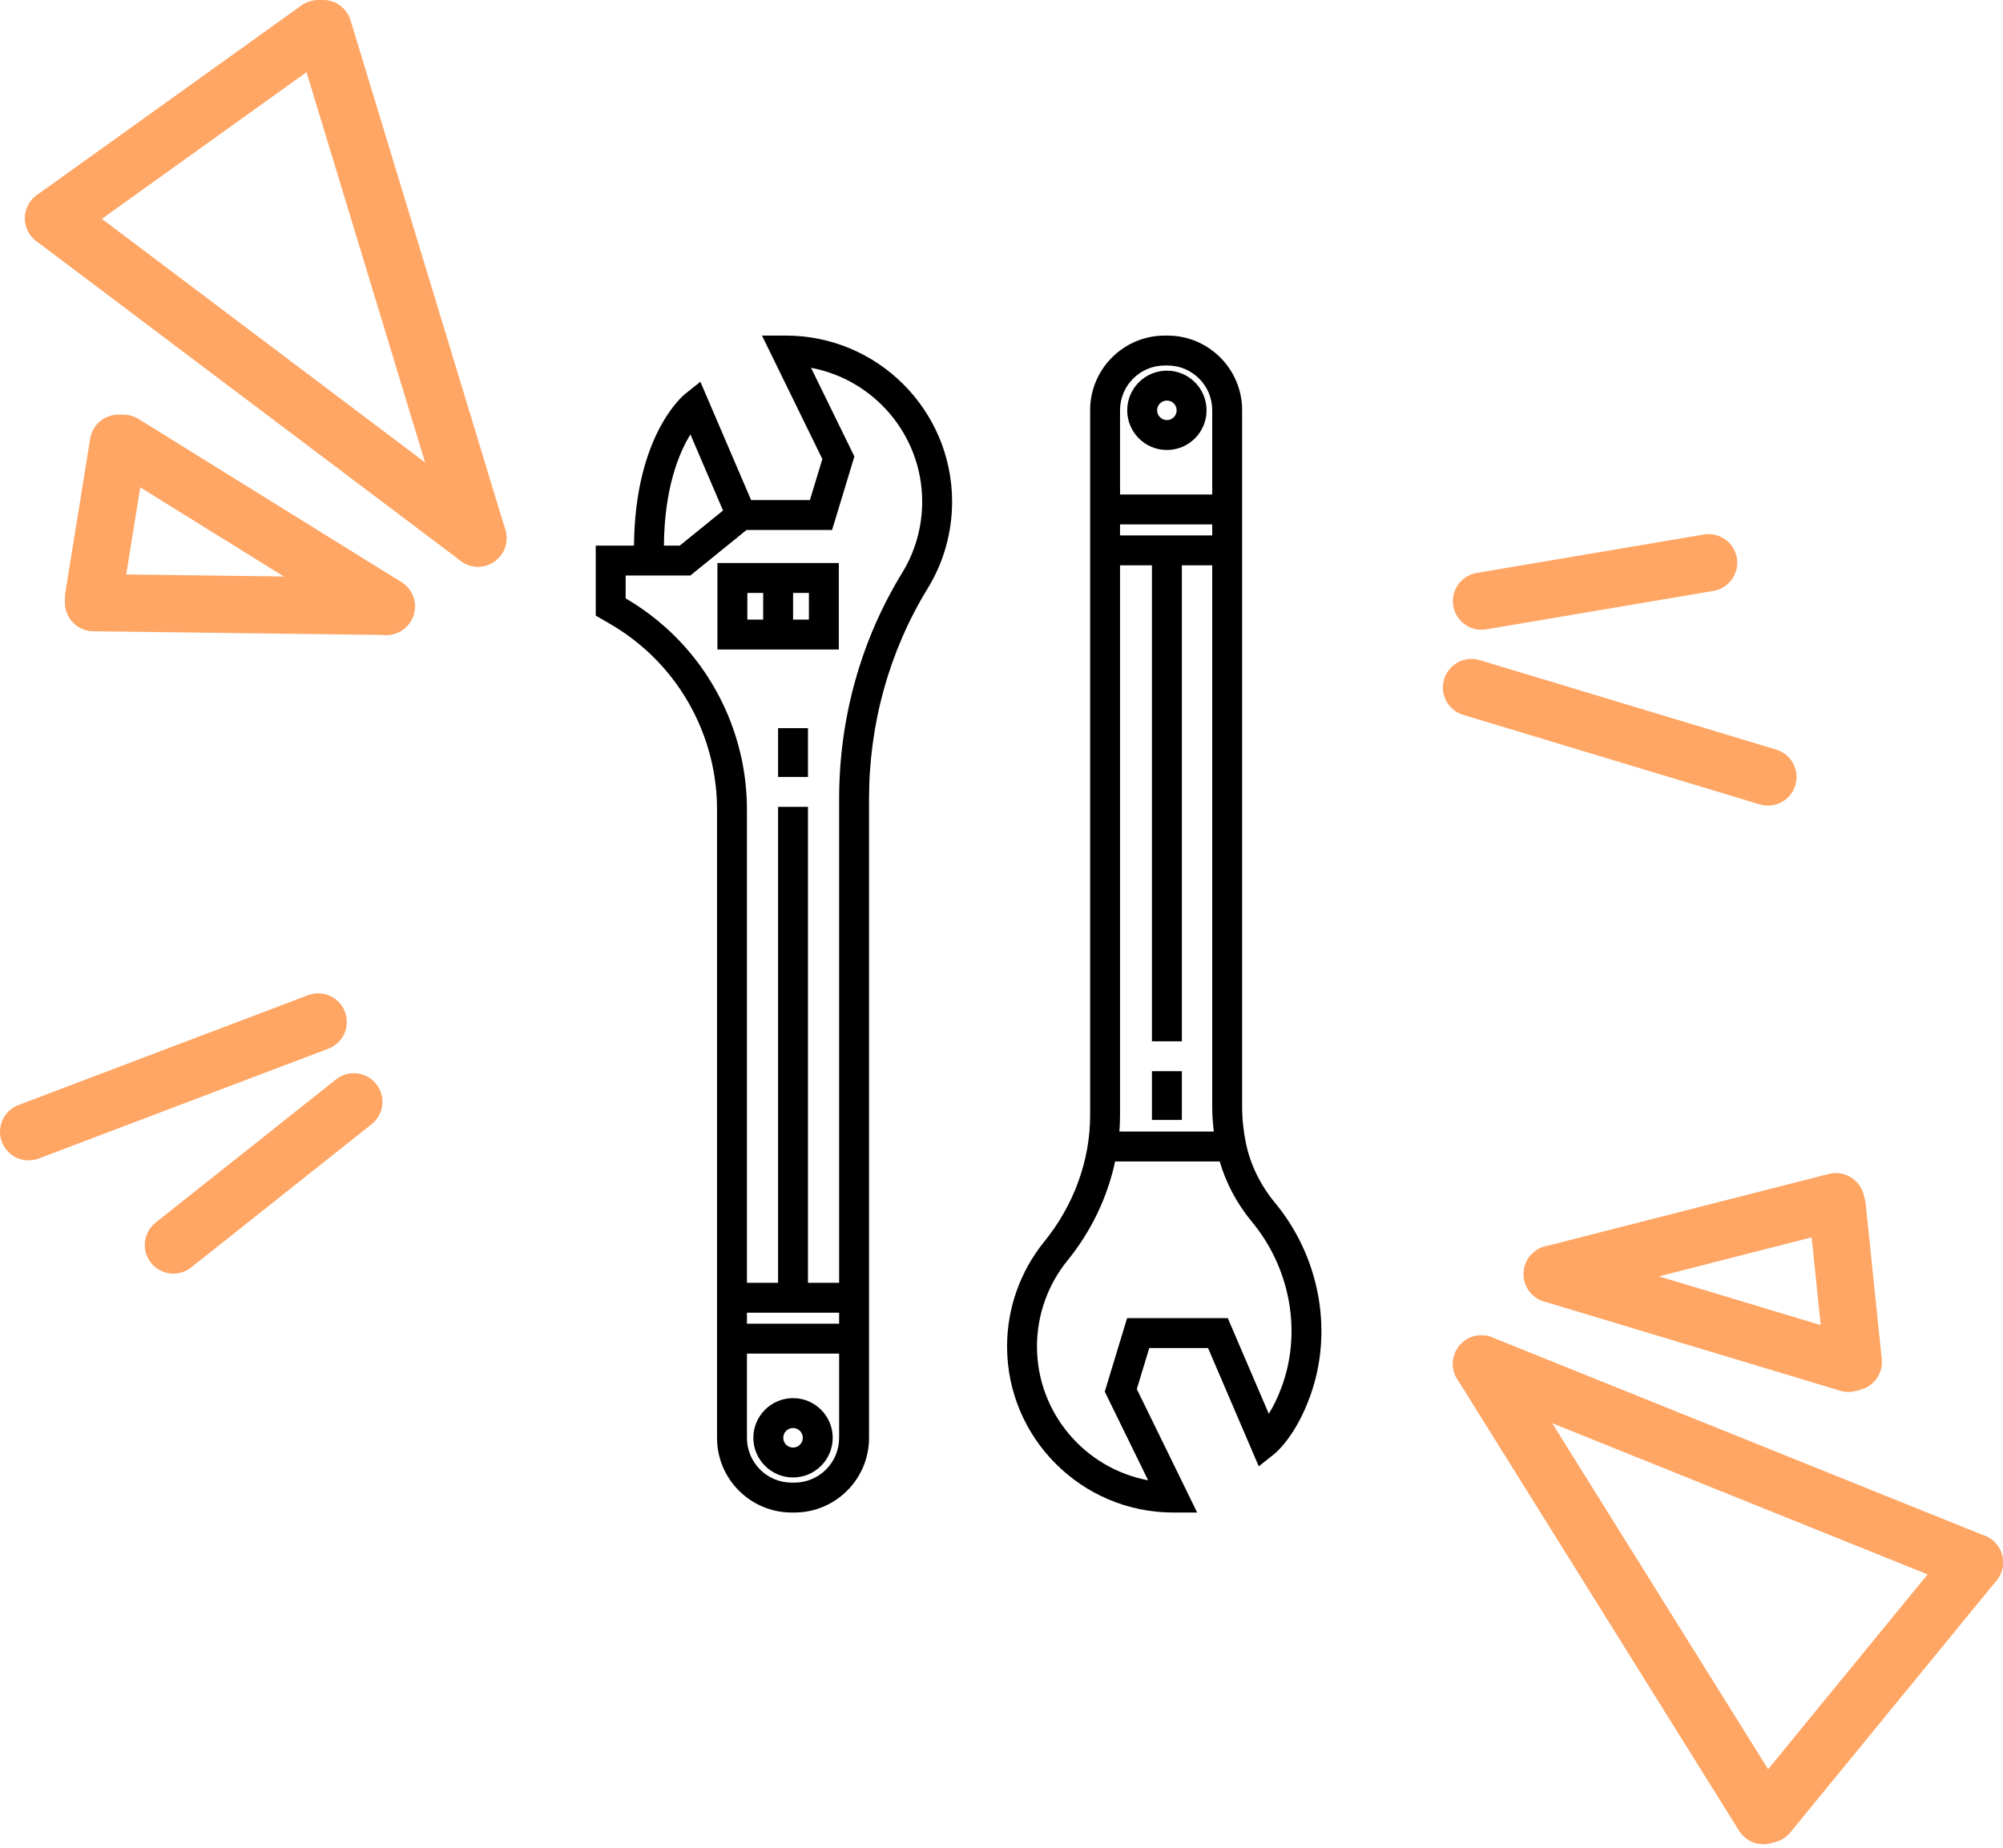 <svg width="350" height="323" viewBox="0 0 350 323" fill="none" xmlns="http://www.w3.org/2000/svg">
<path d="M9.362 38.151L55.599 5" stroke="#FFA665" stroke-width="10" stroke-linecap="round"/>
<path d="M83.516 94.04L56.472 5" stroke="#FFA665" stroke-width="10" stroke-linecap="round"/>
<path d="M83.516 94.04L9.362 38.151" stroke="#FFA665" stroke-width="10" stroke-linecap="round"/>
<path d="M16.341 104.453L20.69 77.465" stroke="#FFA665" stroke-width="10" stroke-linecap="round"/>
<path d="M67.496 105.982L21.562 77.465" stroke="#FFA665" stroke-width="10" stroke-linecap="round"/>
<path d="M67.496 105.982L16.341 105.326" stroke="#FFA665" stroke-width="10" stroke-linecap="round"/>
<path d="M345 273.066L308.968 317.095" stroke="#FFA665" stroke-width="10" stroke-linecap="round"/>
<path d="M258.868 238.371L308.126 317.322" stroke="#FFA665" stroke-width="10" stroke-linecap="round"/>
<path d="M258.868 238.371L345 273.066" stroke="#FFA665" stroke-width="10" stroke-linecap="round"/>
<path d="M321.028 210.856L323.843 238.048" stroke="#FFA665" stroke-width="10" stroke-linecap="round"/>
<path d="M271.233 222.676L323.001 238.274" stroke="#FFA665" stroke-width="10" stroke-linecap="round"/>
<path d="M271.233 222.676L320.801 210.014" stroke="#FFA665" stroke-width="10" stroke-linecap="round"/>
<path d="M55.599 178.607L5 197.8" stroke="#FFA665" stroke-width="10" stroke-linecap="round"/>
<path d="M61.827 192.566L30.3 217.596" stroke="#FFA665" stroke-width="10" stroke-linecap="round"/>
<path d="M257.123 120.157L308.93 135.798" stroke="#FFA665" stroke-width="10" stroke-linecap="round"/>
<path d="M258.868 105.063L298.559 98.347" stroke="#FFA665" stroke-width="10" stroke-linecap="round"/>
<path d="M204.012 58.652H203.523C196.335 58.652 190.487 64.5 190.487 71.688V194.942C190.487 202.81 187.637 210.649 182.464 217.014C178.278 222.166 175.973 228.665 175.973 235.314C175.973 251.324 188.996 264.348 205.006 264.348H209.192L198.643 242.772L200.821 235.601H211.094L219.956 256.278L222.636 254.139C223.015 253.837 226.402 250.991 228.909 244.064C229.03 243.731 229.145 243.397 229.255 243.061C232.887 231.991 230.406 219.401 222.781 210.204C220.252 207.153 218.502 203.57 217.719 199.842C217.274 197.717 217.047 195.539 217.047 193.369V71.688C217.048 64.5 211.2 58.652 204.012 58.652ZM195.713 98.803H201.287V181.987H206.514V98.803H211.821V193.369C211.821 194.836 211.921 196.305 212.096 197.765H195.6C195.669 196.826 195.714 195.885 195.714 194.942V98.803H195.713ZM211.821 93.576H195.714V91.653H211.821V93.576ZM203.523 63.879H204.012C208.318 63.879 211.821 67.382 211.821 71.688V86.426H195.714V71.688C195.713 67.382 199.216 63.879 203.523 63.879ZM218.758 213.539C225.247 221.366 227.367 232.053 224.29 241.43C224.196 241.716 224.098 242 223.995 242.284C223.261 244.313 222.445 245.898 221.706 247.091L214.541 230.374H196.946L193.045 243.221L200.622 258.716C189.581 256.652 181.2 246.943 181.2 235.314C181.2 229.861 183.089 224.533 186.521 220.311C190.682 215.192 193.523 209.227 194.852 202.991H213.129C214.238 206.792 216.158 210.405 218.758 213.539Z" fill="black"/>
<path d="M203.9 78.647C207.723 78.647 210.833 75.537 210.833 71.714C210.833 67.891 207.723 64.781 203.9 64.781C200.077 64.781 196.966 67.891 196.966 71.714C196.966 75.537 200.077 78.647 203.9 78.647ZM203.9 70.007C204.841 70.007 205.607 70.772 205.607 71.714C205.607 72.655 204.841 73.421 203.9 73.421C202.959 73.421 202.193 72.655 202.193 71.714C202.193 70.772 202.959 70.007 203.9 70.007Z" fill="black"/>
<path d="M206.514 187.212H201.287V195.736H206.514V187.212Z" fill="black"/>
<path d="M138.573 244.353C134.749 244.353 131.639 247.463 131.639 251.286C131.639 255.109 134.749 258.22 138.573 258.22C142.396 258.22 145.506 255.109 145.506 251.286C145.506 247.463 142.396 244.353 138.573 244.353ZM138.573 252.993C137.631 252.993 136.866 252.227 136.866 251.286C136.866 250.345 137.631 249.579 138.573 249.579C139.514 249.579 140.28 250.345 140.28 251.286C140.28 252.227 139.514 252.993 138.573 252.993Z" fill="black"/>
<path d="M162.1 102.846C164.892 98.293 166.368 93.051 166.368 87.686C166.368 71.676 153.344 58.652 137.334 58.652H133.148L143.697 80.228L141.52 87.399H131.245L122.384 66.722L119.703 68.862C119.33 69.16 110.936 76.102 110.786 95.356H104.099V107.597L106.417 108.932C108.297 110.008 110.084 111.247 111.733 112.617C112.132 112.946 112.527 113.288 112.907 113.629C120.778 120.729 125.293 130.881 125.293 141.482V251.311C125.293 258.499 131.141 264.348 138.33 264.348H138.817C146.005 264.348 151.853 258.499 151.853 251.311V145.628V139.618C151.854 126.49 155.397 113.775 162.1 102.846ZM120.641 75.923L126.343 89.226L118.781 95.356H116.01C116.096 85.274 118.652 79.161 120.641 75.923ZM116.405 109.745C115.969 109.353 115.518 108.964 115.07 108.593C113.283 107.109 111.351 105.758 109.326 104.577V100.582H120.632L130.449 92.625H145.395L149.295 79.779L141.719 64.283C152.759 66.347 161.141 76.056 161.141 87.686C161.141 92.087 159.932 96.384 157.644 100.114C150.437 111.865 146.627 125.525 146.627 139.618V145.628V224.197H141.186V141.013H135.959V224.197H130.519V141.482C130.52 129.404 125.376 117.837 116.405 109.745ZM130.52 229.424H146.627V231.347H130.52V229.424ZM138.817 259.121H138.33C134.023 259.121 130.52 255.617 130.52 251.311V236.573H146.627V251.311C146.627 255.617 143.123 259.121 138.817 259.121Z" fill="black"/>
<path d="M146.572 98.402H125.363V113.515H146.572V98.402ZM130.59 103.629H133.355V108.288H130.59V103.629ZM141.346 108.288H138.581V103.629H141.346V108.288Z" fill="black"/>
<path d="M141.186 127.264H135.959V135.789H141.186V127.264Z" fill="black"/>
</svg>
